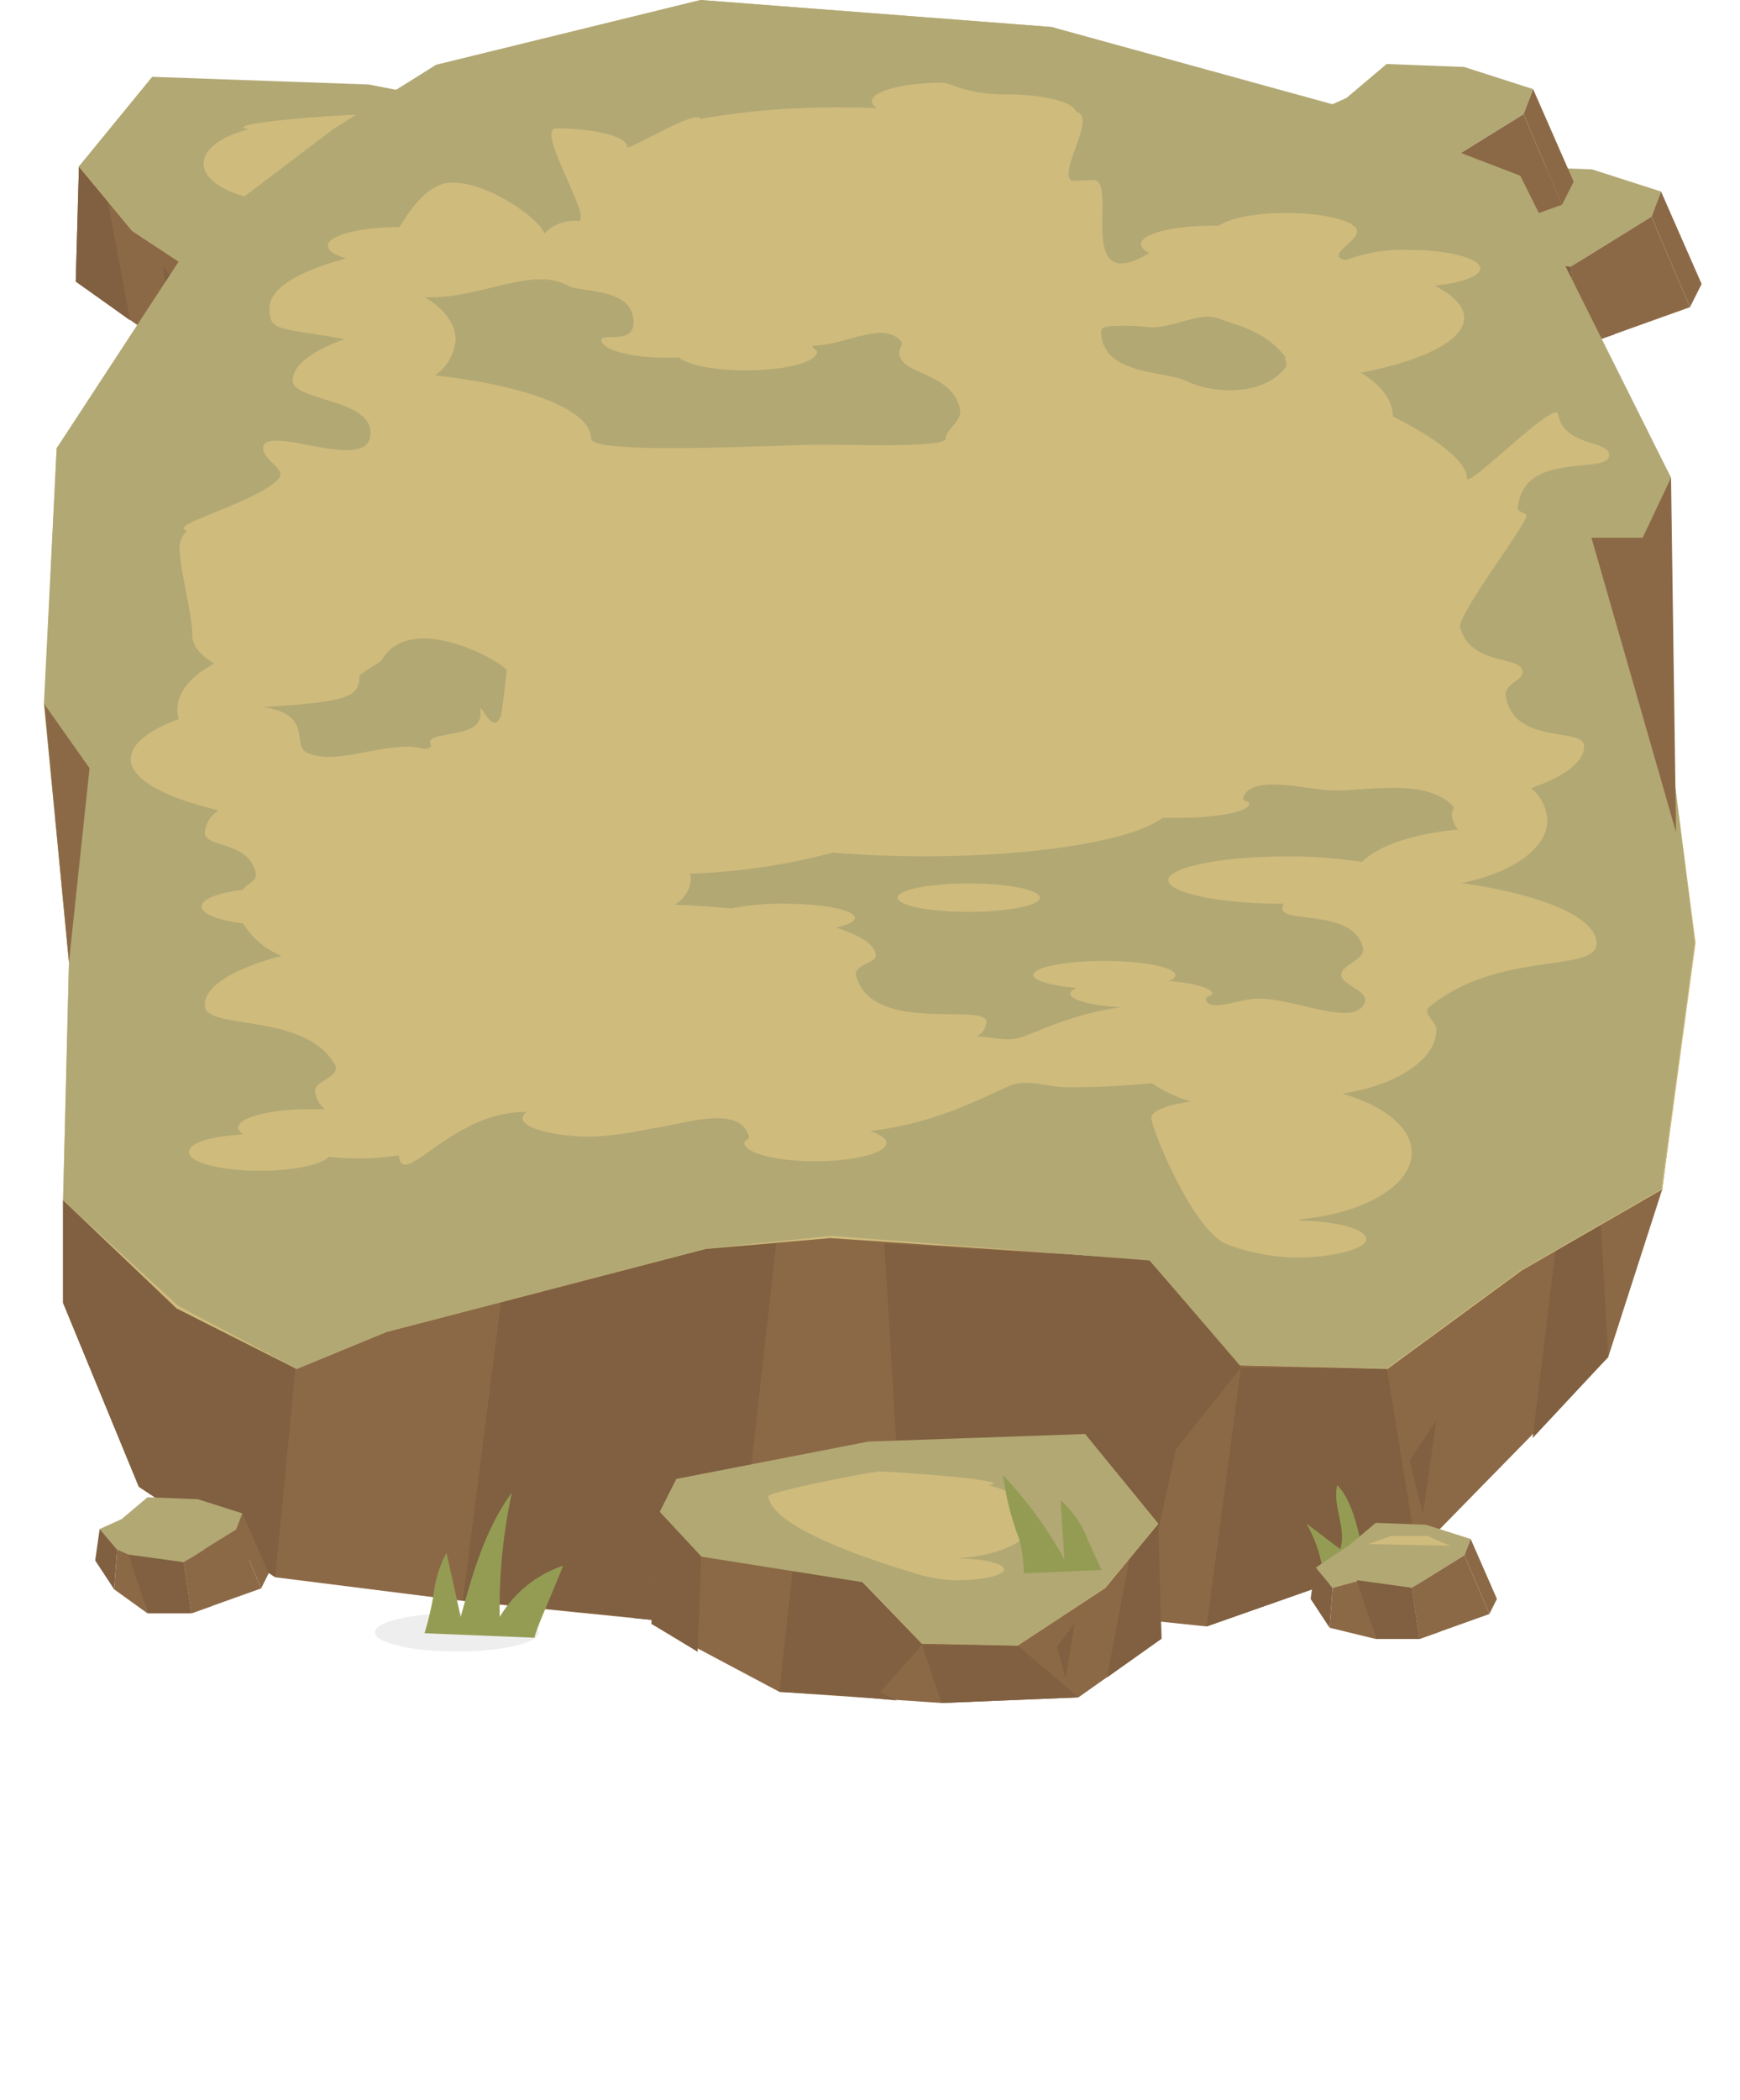 <svg viewBox="0 0 136 164" xmlns="http://www.w3.org/2000/svg"><path d="m122.75 20.84h-6.73l-3.41-4.01 2.63-1.18 3.14-2.65 6.06.23 5.39 1.73-.75 1.96z" fill="#b2a874"/><path d="m112.07 20.64.54-3.81 2.11 2.49-.38 4.79z" fill="#806040"/><path d="m118.38 27.01-2.08-6.99-1.58-.7-.38 4.79z" fill="#8c6946"/><path d="m129.08 16.92 3.01 7.07-8.44 3.02-.9-6.17z" fill="#8c6946"/><path d="m118.38 27.01h5.27l-.9-6.17-6.63-.91" fill="#806040"/><path d="m132.09 23.99.91-1.81-3.17-7.22-.75 1.96z" fill="#8c6946"/><path d="m126.22 26.1-2.72-5.71-.75.45.9 6.17z" fill="#8c6946"/><path d="m112.75 12.84h-6.73l-3.41-4.01 2.63-1.18 3.14-2.65 6.06.23 5.39 1.73-.75 1.96z" fill="#b2a874"/><path d="m102.07 12.64.54-3.81 2.11 2.49-.38 4.79z" fill="#806040"/><path d="m108.38 19.01-2.08-6.99-1.58-.7-.38 4.79z" fill="#8c6946"/><path d="m119.08 8.92 3.01 7.07-8.44 3.02-.9-6.17z" fill="#8c6946"/><path d="m108.38 19.01h5.27l-.9-6.17-6.63-.91" fill="#806040"/><path d="m122.09 15.99.91-1.8-3.17-7.23-.75 1.96z" fill="#8c6946"/><path d="m116.22 18.1-2.72-5.72-.75.46.9 6.17z" fill="#8c6946"/><path d="m5.92 21.99 6.49 4.58 10.71.45 12.67-.88 9.99-5.3-.65-8.76-32.96-5.77-6 6.71z" fill="#8c6946"/><path d="m29.31 17.55 15.82-5.47.65 8.76-3.61 2.18-.3-8.02-7.17 1.17 1.09 9.97-5 .28-4.19.39 1.34-.63-3.31-3.7z" fill="#806040"/><path d="m17.2 22.48h7.43l-1.51 4.54-10.71-.45z" fill="#806040"/><path d="m6.17 13.02 2.23 2.56 1.77 9.44-4.25-3.03z" fill="#806040"/><path d="m34.28 17.23-.36 2.57-1.21-2.46z" fill="#806040"/><path d="m31.36 17.47-.33 4.18-1.77-4.03z" fill="#806040"/><path d="m13.4 25.08-.69-4.31 1.38 1.84z" fill="#806040"/><path d="m17.16 22.53 7.49-.16 4.66-4.82 15.82-5.47-1.3-2.56-31.93-3.51-5.73 7.01 4.16 5.02z" fill="#cfbb7c"/><path d="m43.83 9.52-15-2.92-16.93-.6-5.73 7 4.22 5.07 6.77 4.45 7.49-.16 4.59-4.77 12.63-2 3.26-3.5zm-15.66-.52c1.2.14 8.53 1.58 8.49 1.91-.31 2.7-9.64 5.46-11.4 6a11.43 11.43 0 0 1 -3.42.56c-2 0-3.62-.37-3.62-.84s1.48-.81 3.35-.84h.08c-3.26-.26-5.74-1.52-5.74-3 0-1.16 1.42-2.16 3.53-2.69-2.78-.5 9.56-1.32 8.73-1.1z" fill="#b2a874"/><path d="m125.7 105.99-14.96 15.27-16.43 5.77-19.11-1.99-18 2.11-20.98-2.11-14.7-1.85-10.67-7.07-5.92-14.36v-8.02l25.46-.84 102.07-19.43-2.54 19.43z" fill="#8c6946"/><g fill="#806040"><path d="m14.4 102.34 2.03 11.25 2.62-12.51z"/><path d="m49.52 126.38 1.35-8.73 1.17 8.98z"/><path d="m82.19 97.84.54 4.41 1.87-4.22z"/><path d="m86.67 98.25.5 7.16 2.71-6.91z"/><path d="m111.22 118.28 1.06-7.38-2.11 3.16z"/><path d="m4.93 93.74v8.02l5.92 14.36 10.67 7.07 1.57-16.36-9.29-4.64z"/><path d="m14.65 119.92.76-10.08 1.06 2.11h1.05l.93 11.35z"/><path d="m47.16 99.65.12 6.82 3.16-2.11-1.05-2.11 1.57-3.44z"/><path d="m60.67 97.12-5.49.42-16.04 4.22-2.96 23.23 21.12 2.11z"/><path d="m89.81 98.39-20.69-1.27 1.69 28.29 4.39-.37 13.76 1.64 2.96-13.51 5.07-6.34z"/><path d="m108.39 106.83h-11.4l-2.68 20.2 16.43-5.77z"/><path d="m124.86 90.78-2.96 4.23-2.11 17.31 5.91-6.33z"/></g><path d="m108.45 106.92-11.49-.28-7.15-8.25-24.92-1.69-9.71.84-24.97 6.49-7.03 2.89-9.38-4.73-8.87-8.45.46-18.59-1.92-20.15.96-20.02 12.99-15.98 10.56-8.02 6.09-5.91 20.69-5.07 27.45 2.11 22.38 8.02 14.35 5.49 11.67 21.69v21.58l1.92 14.75-2.61 19.26-10.98 6.33z" fill="#cfbb7c"/><path d="m35.61 26.54a3.68 3.68 0 0 1 -1.61 2.78c7.14.78 12.2 2.69 12.2 4.93 0 1.33 14.8.48 17.86.48s9.86.25 9.86-.48 1.34-1.37 1.11-2.34c-.69-2.94-4.75-2.57-4.75-4.41 0-.28.33-.61.15-.83-1.36-1.67-4.43.33-6.89.33-.08.24.32.31.32.48 0 .8-2.49 1.45-5.55 1.45-2.43 0-4.49-.41-5.25-1h-.53c-3.09.07-5.53-.59-5.53-1.39 0-.51 2.42.32 2.51-1.21.17-2.89-4-2.44-5.08-3-2.71-1.54-6.74.89-10.7.89h-.53c1.48.86 2.41 2.04 2.41 3.32z" fill="#b2a874"/><path d="m113.6 63c-2.22-2.36-7-1.14-9.59-1.27-2.07-.1-6.24-1.27-6.84.59-.08.26.48.29.48.45 0 .61-2.49 1.11-5.56 1.11-.42 0-.84 0-1.23 0-2.25 1.72-9.69 3-18.56 3-2.55 0-5-.1-7.2-.29a49.7 49.7 0 0 1 -11.19 1.65 1.41 1.41 0 0 1 .09.49 2.51 2.51 0 0 1 -1.27 1.93c1.55.06 3 .16 4.42.29a20.58 20.58 0 0 1 4.12-.37c3.07 0 5.55.5 5.55 1.11 0 .29-.56.56-1.47.76 2 .63 3.1 1.39 3.1 2.2 0 .57-1.78.72-1.53 1.59 1.31 4.61 10.2 2 10.2 3.59a1.54 1.54 0 0 1 -.76 1.13c1.13 0 2.3.4 3.29.1 1.62-.5 4-1.83 7.92-2.39-2.27-.13-3.92-.56-3.92-1.06 0-.16.18-.31.5-.45-2-.17-3.39-.57-3.39-1 0-.61 2.48-1.11 5.55-1.11s5.56.5 5.56 1.11c0 .17-.19.32-.5.46 2 .17 3.39.56 3.39 1 0 .17-.62.19-.51.47.37 1 2.66-.1 4.06-.1 3 0 7.36 2.22 8.32.41.53-1-1.79-1.42-1.79-2.26s2-1.17 1.67-2.18c-.81-3-6.28-1.81-6.28-3a1 1 0 0 1 .09-.37c-5 0-9-.84-9-1.85s4.15-1.85 9.26-1.85a36.6 36.6 0 0 1 5.88.43c1.24-1.26 4-2.21 7.51-2.53a1.92 1.92 0 0 1 -.49-1.22c.03-.29.25-.48.12-.57zm-37.88 8.22c-3.07 0-5.56-.49-5.56-1.11s2.49-1.11 5.56-1.11 5.55.5 5.55 1.11-2.49 1.11-5.55 1.11z" fill="#b2a874"/><path d="m100.46 27.88c-1.5-2-3.73-2.46-5.21-3s-3.37.69-5.29.69a19.51 19.51 0 0 0 -2.38-.13c-.51.06-1.54-.07-1.52.49.12 3.39 4.93 3 6.65 3.82 2 1 6.09 1.26 7.82-1.12.13-.18-.09-.43-.09-.65 0 .02.04-.07.02-.1z" fill="#b2a874"/><path d="m29.85 51.54c-.12.21-1.76 1.07-1.76 1.28 0 1.63-.92 2-7.53 2.41 4 .54 2.17 3 3.47 3.58 2.1.91 5-.5 8-.5.56 0 1.33.38 1.64 0 .09-.09-.07-.23-.07-.34 0-.91 4.18-.24 3.95-2.36-.13-1.26.91 2.11 1.61.27.07-.17.44-3.39.44-3.51-.04-.51-7.42-4.81-9.75-.83z" fill="#b2a874"/><path d="m130.61 58.89v-21.58l-11.79-23.59-14.35-5.49-22.26-6.12-27.45-2.11-20.69 5.07-8 5-10.56 8-11.08 16.93-1 20 1.96 20.15-.46 18.59 9 8.25 9.27 4.93 7-2.89 25-6.51 9.8-1 24.89 1.93 7 8.16 11.49.28 10.39-7.62 11.08-6.4 2.61-19.26zm-12-19.32c-.05.49.7.45.7.71 0 .67-5.43 7.79-5.19 8.71.8 3.07 4.89 2.16 4.89 3.51 0 .68-1.5.91-1.31 1.92.7 3.82 6.12 2.34 6.12 3.86 0 1.24-1.56 2.38-4.15 3.28a3.45 3.45 0 0 1 1.27 2.5c0 2.23-2.78 4.13-6.71 4.91 6.26.88 10.56 2.66 10.56 4.72 0 2.34-7.71.49-13.12 5-.5.43.6 1.12.6 1.73 0 2.34-3.08 4.33-7.35 5 3.23.92 5.42 2.63 5.42 4.61 0 2.61-3.81 4.77-8.82 5.21l.14.09c2.87.06 5.13.68 5.13 1.44s-2.49 1.45-5.56 1.45a16 16 0 0 1 -5.24-1c-2.71-.93-6-9.13-6-9.89 0-.57 1.26-1.06 3.1-1.29a11.08 11.08 0 0 1 -3.07-1.44 64.64 64.64 0 0 1 -6.56.32c-1.54 0-3.13-.68-4.46-.14-2 .81-5.56 2.91-11 3.56.8.25 1.28.57 1.28.92 0 .8-2.49 1.44-5.55 1.44s-5.56-.64-5.56-1.44c0-.18.44-.24.36-.51-.77-2.58-5.22-.89-7.49-.63a29.62 29.62 0 0 1 -4.65.66c-3.07 0-5.55-.65-5.55-1.45a.64.64 0 0 1 .33-.48h-.17c-5.75 0-9.59 6.2-9.83 3.38a18.16 18.16 0 0 1 -3.14.25 20.77 20.77 0 0 1 -2.32-.13c-.6.63-2.78 1.09-5.38 1.09-3.07 0-5.56-.64-5.56-1.44s1.81-1.25 4.24-1.4c-.25-.17-.39-.34-.39-.53 0-.8 2.49-1.44 5.56-1.44h1.21a2.1 2.1 0 0 1 -.77-1.48c0-.73 2.12-1.06 1.52-2.07-2.45-4.08-10.14-2.55-10.14-4.57 0-1.52 2.33-2.88 6-3.85a6.29 6.29 0 0 1 -3-2.54c-1.91-.23-3.24-.73-3.24-1.32s1.34-1.08 3.24-1.31c.22-.43 1.09-.67 1-1.24-.51-2.61-4-2-4-3.22a2.37 2.37 0 0 1 1.07-1.74c-4.19-1-6.85-2.42-6.85-4 0-1.18 1.4-2.26 3.75-3.13a2.58 2.58 0 0 1 -.11-.73c0-1.39 1.1-2.66 2.88-3.6-1.09-.67-1.71-1.4-1.71-2.18 0-1.77-1-5.19-1-6.92a2 2 0 0 1 .59-1.29c-1.69-.42 5.19-2.08 7.12-4 .75-.73-1.18-1.54-1.18-2.41 0-2.15 8.82 2.32 8.38-1.45-.28-2.4-6.06-2.33-6.06-3.85 0-1.22 1.53-2.35 4.07-3.24-5.34-.95-5.88-.59-5.88-2.46 0-1.52 2.33-2.88 6-3.85-.89-.25-1.44-.59-1.44-1 0-.79 2.49-1.44 5.55-1.44.18 0 1.75-3.48 4.18-3.48 3.07 0 7.16 3.16 7.16 4a3.32 3.32 0 0 1 2.73-1c1-.29-3.42-7.23-1.79-7.23 3.07 0 5.56.64 5.56 1.44 0 .38 5.42-3 5.74-2.19a60.64 60.64 0 0 1 10.7-.89c1.06 0 2.09 0 3.1.07-.27-.17-.42-.36-.42-.55 0-.8 2.48-1.45 5.55-1.45.63 0 1.8.91 4.87.91s5.36.6 5.54 1.36c1.71.34-1.45 4.7-.32 5.4.54 0 1.1-.07 1.69-.07 2 0-1.59 9.25 4.38 5.7-.43-.2-.67-.44-.67-.69 0-.8 2.49-1.44 5.55-1.44h.54c.76-.56 2.82-1 5.24-1 3.07 0 5.56.65 5.56 1.45s-2.54 1.94-.86 2.23a12.45 12.45 0 0 1 4.93-.79c3.07 0 5.56.65 5.56 1.45 0 .61-1.48 1.13-3.56 1.34 1.46.75 2.3 1.6 2.3 2.51 0 1.78-3.19 3.34-8.07 4.3 1.56.93 2.5 2.11 2.5 3.41 0 0 5.78 2.76 5.78 4.81 0 .93 6.9-6.16 7.12-5 .51 2.6 4 2 4 3.22.02 1.56-6.64-.42-7.12 4.01z" fill="#b2a874"/><path d="m90.78 127.99-6.49 4.58-10.71.44-12.66-.87-10-5.31.66-8.75 32.95-5.77 6 6.71z" fill="#8c6946"/><path d="m67.39 123.55-15.81-5.47-.66 8.75 3.61 2.18.3-8.01 7.17 1.17-1.08 9.97 4.99.28 4.19.39-1.33-.63 3.3-3.7z" fill="#806040"/><path d="m79.5 128.48h-7.43l1.51 4.53 10.71-.44z" fill="#806040"/><path d="m90.53 119.02-2.22 2.56-1.78 9.43 4.25-3.02z" fill="#806040"/><path d="m62.43 123.23.35 2.57 1.22-2.46z" fill="#806040"/><path d="m65.35 123.47.32 4.18 1.77-4.03z" fill="#806040"/><path d="m83.3 131.08.69-4.31-1.38 1.85z" fill="#806040"/><path d="m79.54 128.53-7.48-.16-4.67-4.82-15.81-5.47 1.3-2.56 31.93-3.5 5.72 7-4.15 5.02z" fill="#cfbb7c"/><path d="m51.57 118.08 3.26 3.5 12.63 2 4.6 4.77 7.48.16 6.77-4.45 4.22-5.06-5.72-7-16.94.59-15 2.92zm25.7-2.08c2.1.53 3.53 1.53 3.53 2.69 0 1.52-2.48 2.78-5.75 3a.26.26 0 0 1 .09.05c1.87 0 3.34.4 3.34.84s-1.62.84-3.62.84a11.28 11.28 0 0 1 -3.41-.56c-1.77-.54-11.09-3.3-11.4-6 0-.33 7.29-1.77 8.48-1.91-.78-.17 11.52.65 8.74 1.05z" fill="#b2a874"/><ellipse cx="35.71" cy="127.49" opacity=".07" rx="6.4" ry="1.5"/><path d="m41.8 127.91c-.13-.18 1.63-4.07 2.21-5.62a9.13 9.13 0 0 0 -4.95 4 42.35 42.35 0 0 1 .95-9.72c-2.08 2.85-3.08 6.32-4 9.72l-1.11-5a8.82 8.82 0 0 0 -1 3.16 22.33 22.33 0 0 1 -.72 3.11" fill="#949c54"/><path d="m86.1 122.62s-.88-1.91-1-2.17a8 8 0 0 0 -2.2-3.28l.29 4.63a31.68 31.68 0 0 0 -4.79-6.58 21.59 21.59 0 0 0 1.27 5 11.86 11.86 0 0 1 .36 2.66" fill="#949c54"/><path d="m106.87 122.34c-.56-1.26-.73-4.64-2.35-6.35-.4 1.64.77 3.41.23 5l-2.64-2a10.67 10.67 0 0 1 1.23 3.36" fill="#949c54"/><path d="m110.36 124.01-6.2.02-1.37-1.56 2.71-1.82 2.03-1.71 3.93.15 3.49 1.11-.49 1.27z" fill="#b2a874"/><path d="m102.44 124.88.35-2.51 1.37 1.66-.24 3.1z" fill="#806040"/><path d="m107.53 128.01-1.35-4.53-2.02.55-.24 3.1z" fill="#8c6946"/><path d="m114.46 121.47 1.95 4.59-5.47 1.95-.58-4z" fill="#8c6946"/><path d="m107.53 128.01h3.41l-.58-4-4.3-.59" fill="#806040"/><path d="m116.41 126.06.59-1.18-2.05-4.68-.49 1.27z" fill="#8c6946"/><path d="m112.6 127.42-1.75-3.7-.49.29.58 4z" fill="#8c6946"/><path d="m113.35 120.73-6.41-.13 1.8-.64h2.82z" fill="#cfbb7c"/><path d="m14.36 122.01-4.36.01-2.21-2.6 1.71-.77 2.03-1.71 3.93.15 3.49 1.11-.49 1.27z" fill="#b2a874"/><path d="m7.44 121.88.35-2.46 1.37 1.61-.24 3.1z" fill="#806040"/><path d="m11.53 126.01-1.35-4.53-1.02-.45-.24 3.1z" fill="#8c6946"/><path d="m18.46 119.47 1.95 4.59-5.46 1.95-.59-4z" fill="#8c6946"/><path d="m11.53 126.01h3.42l-.59-4-4.3-.59" fill="#806040"/><path d="m20.41 124.06.59-1.18-2.05-4.68-.49 1.27z" fill="#8c6946"/><path d="m16.6 125.42-1.75-3.7-.49.29.59 4z" fill="#8c6946"/><path d="m131 65-6.61-23h4l2.22-4.69z" fill="#8c6946"/><path d="m5.39 75.15 1.61-15.15-3.53-5z" fill="#8c6946"/></svg>
